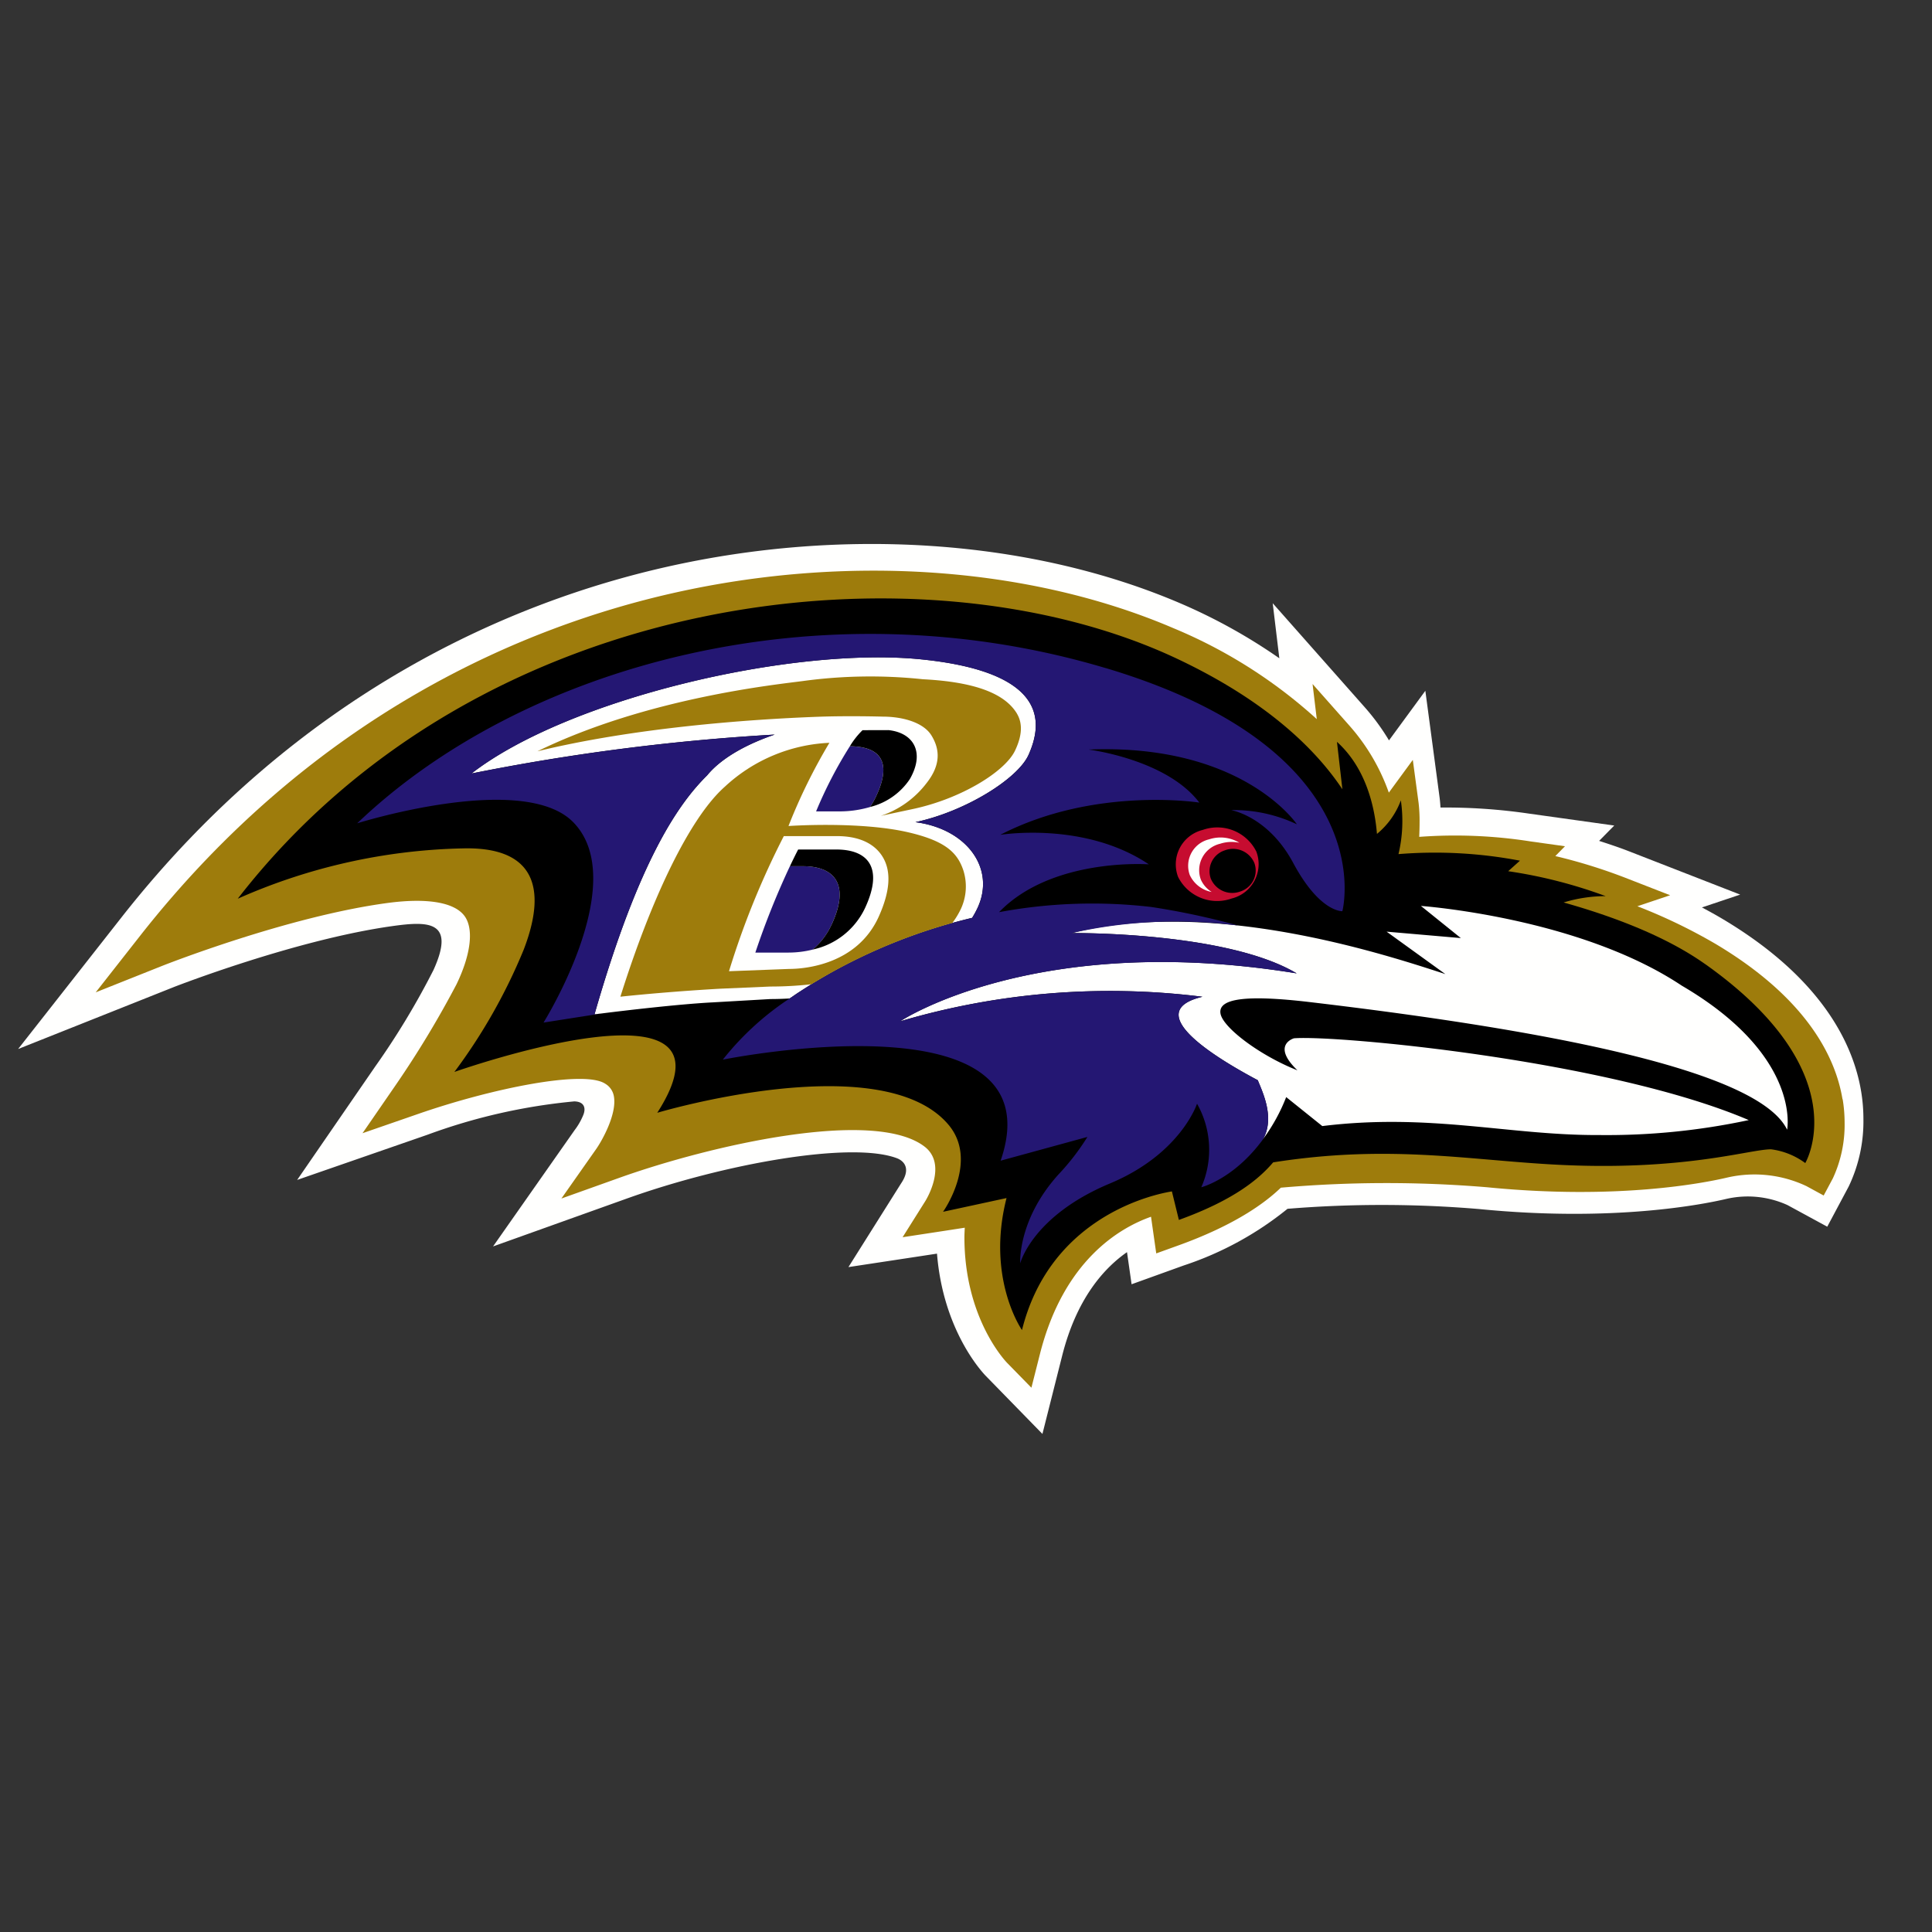 <svg xmlns="http://www.w3.org/2000/svg" width="200" height="200" viewBox="0 0 200 200"><rect x="0" y="0" width="200" height="200" fill="#333333" stroke="none"/><defs><style>.a{fill:#fffffe;}.b{fill:#9e7c0c;}.c{fill:#241773;}.d{fill:#c60c30;}.e{fill:none;mix-blend-mode:multiply;isolation:isolate;}</style></defs><g transform="translate(-714.912 -547.656)"><path class="a" d="M907.578,660.652c-.773-4.7-3.876-11.612-14.282-17.828-.7-.42-1.441-.828-2.2-1.231l3.959-1.328-11.533-4.493c-.987-.384-2.022-.73-3.07-1.067l1.566-1.59-8.843-1.237a59.4,59.4,0,0,0-9.145-.625c-.022-.372-.051-.715-.09-1.023l-1.477-11.064L858.7,624.3a22.976,22.976,0,0,0-2.5-3.418L846.662,610.1s.381,3.169.686,5.7a57.467,57.467,0,0,0-10.256-5.691c-15.346-6.575-34.753-7.94-53.247-3.753-15.468,3.5-37.8,12.641-56.352,36.261l-10.706,13.633,16.115-6.413c.128-.051,12.568-4.9,22.6-6.308,3.742-.528,6.606-.57,4.281,4.549a79.728,79.728,0,0,1-6.039,10l-8.07,11.724,13.461-4.668a60.209,60.209,0,0,1,15.224-3.462c1.049.02,1.243.712.911,1.466a6.822,6.822,0,0,1-.876,1.513l-8.44,12.034,13.844-4.954c10.047-3.6,23.255-5.971,27.981-4.168.385.146,1.633.808.4,2.621l-5.437,8.641s8.027-1.217,9.168-1.393c.632,7.89,4.593,12.193,5.082,12.69l5.832,5.975L824.867,688c1.47-5.823,4.241-9,6.712-10.723l.475,3.325,5.407-1.948a33.941,33.941,0,0,0,10.734-5.863,120.157,120.157,0,0,1,19.838.025c13.859,1.369,23.154-.471,25.675-1.069a9.931,9.931,0,0,1,6.242.657l4.119,2.239,2.223-4.169a15.606,15.606,0,0,0,1.52-6.959,17.517,17.517,0,0,0-.234-2.868"/><path class="b" d="M906.225,661.649c-.685-4.166-3.508-10.326-13.08-16.046a56.61,56.61,0,0,0-8.153-3.934l3.39-1.139-4.656-1.814a55.875,55.875,0,0,0-7.229-2.241c.479-.486,1-1.017,1-1.017l-3.567-.5a50.355,50.355,0,0,0-11.522-.471c.021-.481.036-.99.036-1.5a16.037,16.037,0,0,0-.1-2l-.6-4.468s-2.17,2.961-2.482,3.389a21,21,0,0,0-4.041-6.889l-3.855-4.355.437,3.636a51.206,51.206,0,0,0-14.834-9.414c-14.913-6.388-33.823-7.708-51.868-3.621-15.125,3.425-36.967,12.367-55.126,35.487l-4.576,5.83,6.89-2.744c.128-.049,12.943-5.12,23.361-6.512,4.085-.542,6.9-.059,7.937,1.365.964,1.334.653,3.972-.842,7.064a102.489,102.489,0,0,1-6.276,10.4l-3.451,5.009,5.756-1.993c7.583-2.634,17.144-4.582,19.36-3.134a1.876,1.876,0,0,1,.9,1.281c.354,1.84-1.231,4.63-1.815,5.466l-3.613,5.142,5.923-2.117c9.461-3.389,26.424-7.275,31.666-3.261,2.425,1.858.16,5.53.058,5.684l-2.326,3.7,4.32-.659,2.114-.327c-.013.339-.035.682-.035,1,0,8.354,4.231,12.8,4.435,13.008l2.5,2.556.877-3.465c2.455-9.725,8.267-13.092,11.506-14.233.09.645.54,3.795.54,3.795l2.312-.834c5.669-2.044,8.843-4.286,10.586-5.969a125.647,125.647,0,0,1,21.336-.046c13.51,1.338,22.49-.437,24.922-1.014a12.6,12.6,0,0,1,8.158.9l1.778.97.955-1.787a13.13,13.13,0,0,0,1.212-5.73,14.986,14.986,0,0,0-.2-2.447" transform="translate(-0.578 -0.199)"/><path d="M893.015,647.83c-4-2.824-9.38-4.877-14.6-6.345a14.948,14.948,0,0,1,4.353-.656,49.905,49.905,0,0,0-10.09-2.58l1.216-1.09a46.955,46.955,0,0,0-12.573-.68,14.862,14.862,0,0,0,.244-5.564,8.153,8.153,0,0,1-2.473,3.472c-.231-2.779-1.12-6.8-4.141-9.529l.561,4.908c-2.661-4-7.725-9.122-17.3-13.6-26.024-12.15-71.88-7.545-97.052,24.931a60.471,60.471,0,0,1,23.35-5.211c7.105-.166,8.832,3.808,6.244,10.506a57.848,57.848,0,0,1-7.166,12.637s30.69-10.863,21,4.228c0,0,23.167-6.93,30.116,1.2,3.231,3.772-.531,9.049-.531,9.049l6.572-1.421c-2.131,8.339,1.6,13.664,1.6,13.664,2.712-10.9,12.17-13.8,15.518-14.354l.724,2.953c5.611-2.027,8.25-4.183,9.758-5.959,11.882-1.866,19.95-.271,29.109.228,13.342.728,20.238-1.593,22.441-1.579a7.611,7.611,0,0,1,3.535,1.424s5.546-9.35-10.415-20.636" transform="translate(-1.637 -0.406)"/><path class="a" d="M883.8,666c-9.238.045-17.469-2.3-28.625-.928l-3.738-3a18.755,18.755,0,0,1-2.395,4.35c1.232-2.2-.027-4.82-.549-6.1-4.6-2.441-12.119-7.113-5.729-8.638a76.712,76.712,0,0,0-31.3,2.545s14.044-9.371,41.054-4.966c-7.3-4.352-23.288-4.172-23.288-4.172,14.571-3.639,32.157,2.116,38.685,4.248l-6.084-4.394,7.686.665-4.132-3.327s16.351,1.159,26.994,8.246c12.438,7.279,10.915,14.921,10.915,14.921-2.918-6.1-24.509-10.276-49.456-13.219-6.662-.783-9.476-.348-9.2,1.205.267,1.463,4.112,4.35,7.964,5.865-2.754-2.642-.361-3.315-.361-3.315,4.379-.357,32.643,2.286,47.08,8.466A70.131,70.131,0,0,1,883.8,666Zm-82.641-14.892c-.142.09-.287.184-.429.279s-.313.216-.468.322l-.227.154c-.677.037-1.344.06-1.994.06l-5.985.344c-3.553.181-9.551.9-11.546,1.154l-.674.082c4.649-16.255,8.846-21.953,11.657-24.739,1.671-2.036,4.625-3.416,6.994-4.221a225.142,225.142,0,0,0-31.388,4.03c10.007-7.758,33.209-13.177,46.584-11.815s12.464,6.784,11.089,9.874c-1.114,2.5-6.578,5.883-11.715,6.977,5.319.693,8.331,4.794,6.426,8.888a10.022,10.022,0,0,1-.555,1.018,57.382,57.382,0,0,0-14.849,5.815c-.145.085-.287.168-.432.25-.193.112-.387.225-.578.339l-.439.261c-.18.108-.356.219-.532.328-.146.093-.773.491-.938.6Z" transform="translate(-3.379 -0.845)"/><path class="c" d="M831.876,617.476c28.9,8.616,24.524,25.177,24.524,25.177s-2.334.147-5.087-4.993c-2.6-4.851-6.437-5.473-6.437-5.473a15.241,15.241,0,0,1,6.817,1.471s-5.594-8.384-21.566-7.738c0,0,8.057.991,11.468,5.491,0,0-10.851-1.707-20.61,3.338,0,0,8.705-1.438,15.382,3.055,0,0-10.012-.748-15.507,4.95a52.577,52.577,0,0,1,15.747-.539,76.886,76.886,0,0,1,9,1.92,49.517,49.517,0,0,0-17.222.784s15.99-.179,23.288,4.172c-27.01-4.4-41.055,4.966-41.055,4.966a76.727,76.727,0,0,1,31.3-2.544c-6.389,1.524,1.132,6.2,5.729,8.638.521,1.281,1.782,3.9.55,6.1-3.021,4.139-6.4,4.98-6.4,4.98a9.671,9.671,0,0,0-.442-8.65s-1.69,5.2-9.019,8.259c-8.035,3.36-9.283,8.261-9.283,8.261s-.292-4.48,3.954-9.191a24.39,24.39,0,0,0,3-3.889l-8.984,2.459c6.026-17.5-28.757-10.461-28.757-10.461a29.407,29.407,0,0,1,7.143-6.48c.156-.106.313-.212.469-.323.141-.094.287-.188.428-.279.166-.109.331-.217.5-.322l.439-.278c.175-.108.352-.219.532-.328l.439-.261c.191-.114.385-.227.578-.339.145-.081.287-.165.432-.25a57.382,57.382,0,0,1,14.849-5.815,10.1,10.1,0,0,0,.555-1.018c1.9-4.094-1.107-8.2-6.426-8.888,5.137-1.093,10.6-4.479,11.715-6.977,1.375-3.091,2.285-8.509-11.089-9.873s-36.578,4.057-46.584,11.815a225.064,225.064,0,0,1,31.388-4.031c-2.368.805-5.323,2.186-6.994,4.222-2.811,2.786-7.008,8.483-11.657,24.738l.674-.081-5.952.931s9.1-14.539,3.094-20.722c-5.165-5.318-22.383.094-22.383.094,17.1-16.362,47.92-24.878,77.454-16.075Zm-30.309,29.151a10.349,10.349,0,0,1-2.517.31h-3.418a82.642,82.642,0,0,1,3.578-8.941h1.341c3.186,0,4.953,1.789,2.969,6.057a7.431,7.431,0,0,1-1.953,2.575ZM807.5,631.87a11.217,11.217,0,0,1-3.179.451h-2.4a44.276,44.276,0,0,1,3.494-6.74c3.123.027,4.393,1.584,2.74,5.128a7.672,7.672,0,0,1-.657,1.16Z" transform="translate(-2.527 -0.67)"/><path d="M811.381,631.425a7.6,7.6,0,0,1-.656,1.16,6.961,6.961,0,0,0,4.124-2.889c1.6-2.794.374-4.8-2.21-5.072l-2.685.007a8.331,8.331,0,0,0-1.313,1.664c3.123.028,4.393,1.584,2.74,5.129m-4.636,13.343a7.431,7.431,0,0,1-1.953,2.575,7.8,7.8,0,0,0,5.42-4.3c1.987-4.27.216-6.058-2.966-6.058h-3.957c-.3.578-.581,1.157-.853,1.73h1.341c3.186,0,4.953,1.789,2.969,6.057" transform="translate(-5.752 -1.387)"/><path class="b" d="M824.047,622.5c-1.25-2.05-4.3-3.264-9.723-3.54a51.671,51.671,0,0,0-12.43.185c-2.747.367-16.1,1.725-27.477,7.271,9.946-2.42,21.7-3.306,29.143-3.576,3.13-.11,6.567-.012,6.567-.012,2.226,0,4.29.657,5.081,1.954.821,1.341,1.047,2.952-.5,4.917a9.894,9.894,0,0,1-4.739,3.4l3.335-.71c4.985-1.064,9.508-3.862,10.549-6.031.759-1.584.8-2.854.19-3.859" transform="translate(-3.87 -0.988)"/><path class="b" d="M800.54,635.69h5.492c2.834,0,4.137,1.16,4.734,2.138.936,1.532.769,3.594-.39,6.179-2.236,4.984-7.652,5.433-9.278,5.433l-6.232.237a85.477,85.477,0,0,1,5.674-13.987Zm2.856,15.337a57.382,57.382,0,0,1,14.589-6.345,8.3,8.3,0,0,0,.911-1.511,5.508,5.508,0,0,0,.229-3.937c-.611-1.819-1.829-3.031-5.669-3.929-5.052-1.178-12.432-.659-12.432-.659a58.658,58.658,0,0,1,4.236-8.614,16.987,16.987,0,0,0-10.821,4.54c-3.68,3.249-7.655,11.69-10.817,21.742,5.439-.571,10.37-.828,10.37-.828l5.171-.223a38.08,38.08,0,0,0,4.232-.236Z" transform="translate(-4.488 -1.481)"/><path class="d" d="M853.591,637.921a3.668,3.668,0,0,1-2.55,4.861,4.514,4.514,0,0,1-5.549-2.235,3.669,3.669,0,0,1,2.55-4.863A4.515,4.515,0,0,1,853.591,637.921Zm-.2,1.194a2.4,2.4,0,0,0-3.069-1.315,2.272,2.272,0,0,0-1.442,2.928,2.4,2.4,0,0,0,3.07,1.322,2.275,2.275,0,0,0,1.441-2.934Z" transform="translate(-8.625 -2.114)"/><path class="a" d="M847.932,640.875a2.813,2.813,0,0,1,2.006-3.688,3.822,3.822,0,0,1,1.993-.1,3.755,3.755,0,0,0-3.13-.357,2.811,2.811,0,0,0-2.007,3.694,3.119,3.119,0,0,0,2.272,1.756,2.884,2.884,0,0,1-1.134-1.3" transform="translate(-8.717 -2.187)"/></g><rect class="e" width="200" height="200"/></svg>